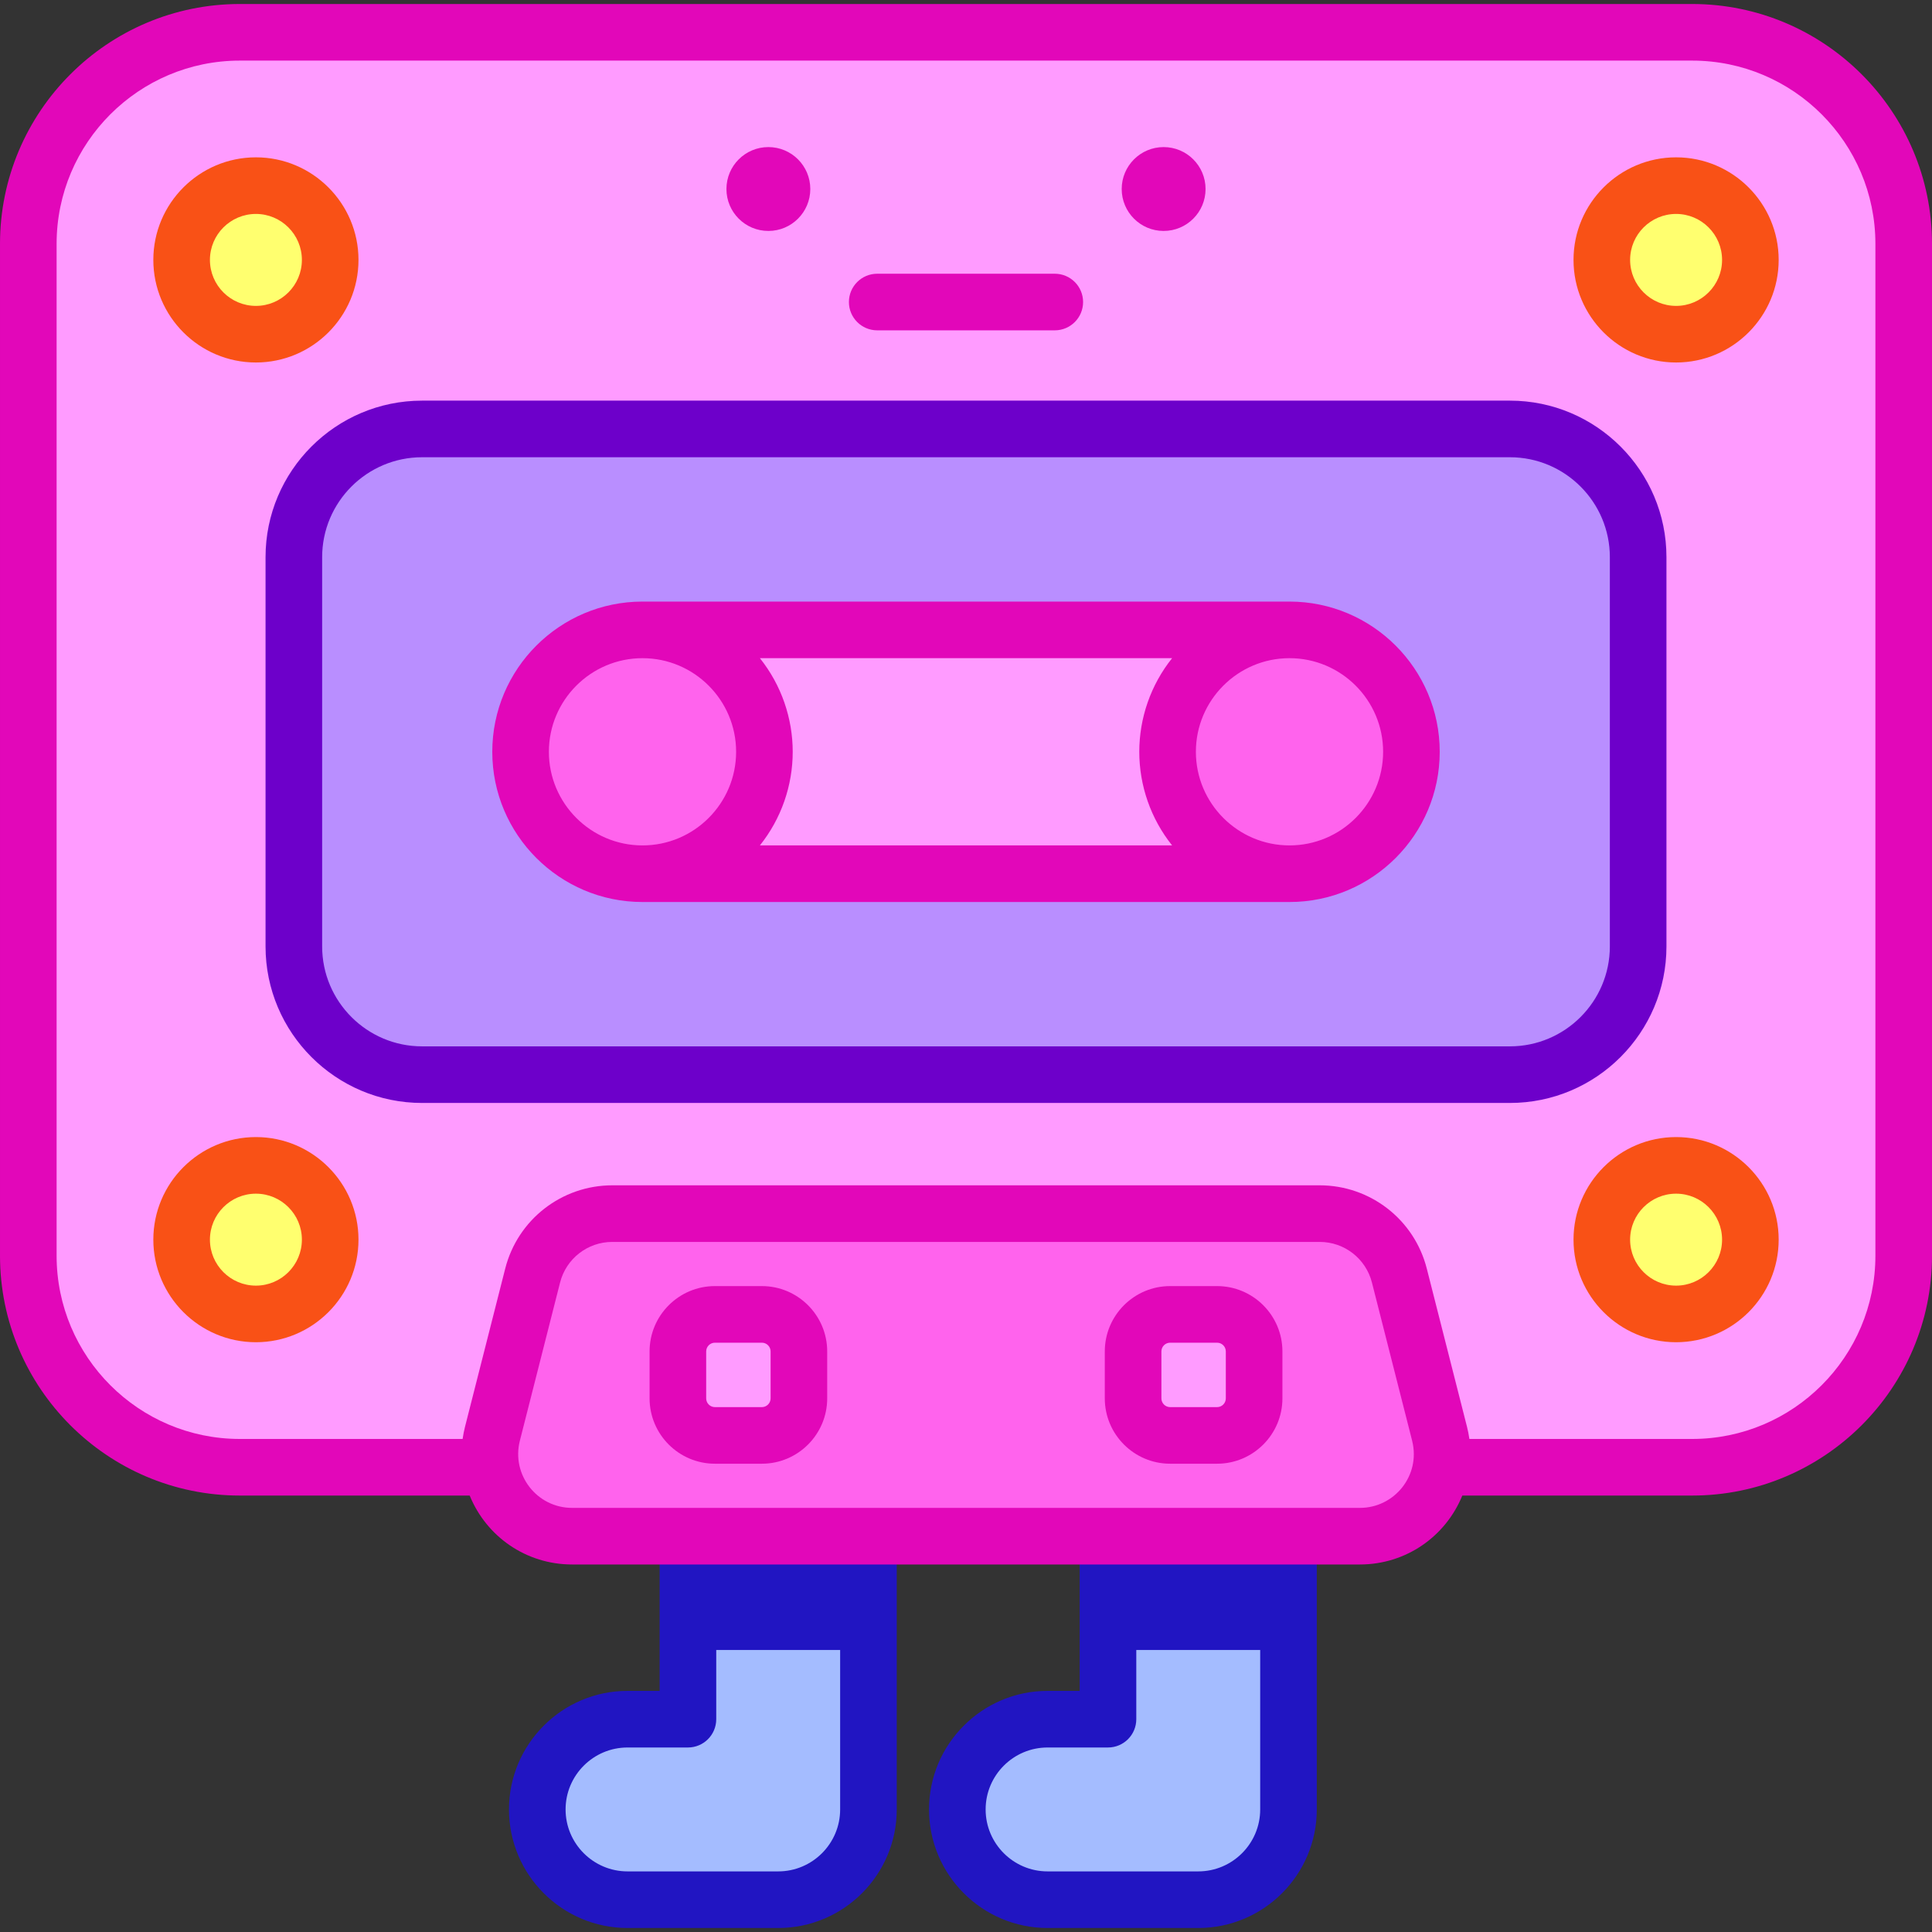 <svg id="Capa_1" enable-background="new 0 0 512 512" height="512" viewBox="0 0 512 512" width="512" xmlns="http://www.w3.org/2000/svg"><rect x="0" y="0" width="512" height="512" fill="#333333" stroke="none"/><g><path d="m448.438 8.561h-384.876c-30.962 0-56.062 25.099-56.062 56.062v268.155c0 30.962 25.1 56.062 56.062 56.062h66.541c-.467-2.851-.37-5.858.399-8.885l10.654-41.915c2.455-9.657 11.148-16.417 21.112-16.417h187.464c9.964 0 18.658 6.76 21.112 16.417l10.654 41.915c.769 3.026.866 6.034.399 8.885h66.541c30.962 0 56.062-25.1 56.062-56.062v-268.155c0-30.963-25.1-56.062-56.062-56.062z" fill="#ff9bff"/><g fill="#a4bcff"><path d="m182.312 407.105v48.498h-16.007c-13.209 0-23.918 10.709-23.918 23.918s10.709 23.918 23.918 23.918h39.925c13.209 0 23.918-10.709 23.918-23.918v-72.417h-47.836z"/><path d="m293.628 407.105v48.498h-16.007c-13.209 0-23.918 10.709-23.918 23.918s10.709 23.918 23.918 23.918h39.925c13.209 0 23.918-10.709 23.918-23.918v-72.417h-47.836z"/></g><g><g><path d="m206.229 510.939h-39.925c-17.324 0-31.418-14.094-31.418-31.418s14.094-31.418 31.418-31.418h8.507v-37.999c0-4.142 3.357-7.5 7.5-7.5s7.5 3.358 7.5 7.5v45.499c0 4.142-3.357 7.5-7.5 7.5h-16.007c-9.053 0-16.418 7.365-16.418 16.418s7.365 16.418 16.418 16.418h39.925c9.053 0 16.418-7.365 16.418-16.418v-69.417c0-4.142 3.357-7.5 7.5-7.5s7.5 3.358 7.5 7.5v69.417c0 17.324-14.093 31.418-31.418 31.418z" fill="#2115c2"/></g><g><path d="m317.546 510.939h-39.925c-17.324 0-31.418-14.094-31.418-31.418s14.094-31.418 31.418-31.418h8.507v-37.999c0-4.142 3.357-7.5 7.5-7.5s7.5 3.358 7.5 7.5v45.499c0 4.142-3.357 7.5-7.5 7.5h-16.007c-9.053 0-16.418 7.365-16.418 16.418s7.365 16.418 16.418 16.418h39.925c9.053 0 16.418-7.365 16.418-16.418v-69.417c0-4.142 3.357-7.5 7.5-7.5s7.5 3.358 7.5 7.5v69.417c0 17.324-14.094 31.418-31.418 31.418z" fill="#2115c2"/></g></g><path d="m182.312 407.105h47.836v30.159h-47.836z" fill="#2115c2"/><path d="m293.628 407.105h47.836v30.159h-47.836z" fill="#2115c2"/><g fill="#ffff6f"><circle cx="67.819" cy="328.52" r="19.684"/><circle cx="444.181" cy="328.52" r="19.684"/><circle cx="67.819" cy="68.879" r="19.684"/><circle cx="444.181" cy="68.879" r="19.684"/></g><path d="m400.14 113.673h-288.28c-18.771 0-33.988 15.217-33.988 33.988v103.145c0 18.771 15.217 33.988 33.988 33.988h288.28c18.771 0 33.988-15.217 33.988-33.988v-103.145c0-18.771-15.217-33.988-33.988-33.988z" fill="#b98eff"/><circle cx="170.268" cy="199.234" fill="#ff63ed" r="32.31"/><path d="m309.422 199.234c0-17.844 14.466-32.31 32.31-32.31h-171.464c17.844 0 32.31 14.466 32.31 32.31s-14.466 32.31-32.31 32.31h171.463c-17.844-.001-32.309-14.466-32.309-32.31z" fill="#ff9bff"/><circle cx="341.732" cy="199.234" fill="#ff63ed" r="32.31"/><path d="m381.499 379.954-10.654-41.915c-2.455-9.657-11.148-16.417-21.112-16.417h-187.465c-9.964 0-18.658 6.76-21.112 16.417l-10.654 41.915c-3.5 13.769 6.905 27.15 21.112 27.15h208.773c14.206.001 24.612-13.38 21.112-27.15z" fill="#ff63ed"/><path d="m201.901 348.327h-12.439c-5.422 0-9.816 4.395-9.816 9.816v12.439c0 5.422 4.395 9.816 9.816 9.816h12.439c5.422 0 9.817-4.395 9.817-9.816v-12.439c-.001-5.421-4.396-9.816-9.817-9.816z" fill="#ff9bff"/><path d="m310.099 348.327h12.439c5.422 0 9.816 4.395 9.816 9.816v12.439c0 5.422-4.395 9.816-9.816 9.816h-12.439c-5.422 0-9.816-4.395-9.816-9.816v-12.439c-.001-5.421 4.394-9.816 9.816-9.816z" fill="#ff9bff"/><g><path d="m67.818 355.705c-14.989 0-27.184-12.195-27.184-27.185 0-14.989 12.194-27.184 27.184-27.184s27.185 12.195 27.185 27.184c0 14.99-12.195 27.185-27.185 27.185zm0-39.369c-6.718 0-12.184 5.466-12.184 12.184 0 6.719 5.466 12.185 12.184 12.185 6.719 0 12.185-5.466 12.185-12.185 0-6.718-5.466-12.184-12.185-12.184z" fill="#f95116"/></g><g><path d="m444.182 355.705c-14.989 0-27.185-12.195-27.185-27.185 0-14.989 12.195-27.184 27.185-27.184s27.184 12.195 27.184 27.184c-.001 14.99-12.195 27.185-27.184 27.185zm0-39.369c-6.719 0-12.185 5.466-12.185 12.184 0 6.719 5.466 12.185 12.185 12.185 6.718 0 12.184-5.466 12.184-12.185-.001-6.718-5.467-12.184-12.184-12.184z" fill="#f95116"/></g><g><path d="m67.818 96.064c-14.989 0-27.184-12.195-27.184-27.185 0-14.989 12.194-27.184 27.184-27.184s27.185 12.195 27.185 27.184c0 14.99-12.195 27.185-27.185 27.185zm0-39.369c-6.718 0-12.184 5.466-12.184 12.184 0 6.719 5.466 12.185 12.184 12.185 6.719 0 12.185-5.466 12.185-12.185 0-6.718-5.466-12.184-12.185-12.184z" fill="#f95116"/></g><g><path d="m444.182 96.064c-14.989 0-27.185-12.195-27.185-27.185 0-14.989 12.195-27.184 27.185-27.184s27.184 12.195 27.184 27.184c-.001 14.99-12.195 27.185-27.184 27.185zm0-39.369c-6.719 0-12.185 5.466-12.185 12.184 0 6.719 5.466 12.185 12.185 12.185 6.718 0 12.184-5.466 12.184-12.185-.001-6.718-5.467-12.184-12.184-12.184z" fill="#f95116"/></g><g><path d="m400.141 292.294h-288.282c-22.876 0-41.487-18.611-41.487-41.488v-103.145c0-22.876 18.611-41.488 41.487-41.488h288.281c22.876 0 41.487 18.611 41.487 41.488v103.146c.001 22.876-18.61 41.487-41.486 41.487zm-288.282-171.121c-14.605 0-26.487 11.882-26.487 26.488v103.146c0 14.605 11.882 26.488 26.487 26.488h288.281c14.605 0 26.487-11.882 26.487-26.488v-103.146c0-14.605-11.882-26.488-26.487-26.488z" fill="#6d00ca"/></g><circle cx="308.374" cy="50.091" fill="#e207b9" r="11.112"/><circle cx="203.626" cy="50.091" fill="#e207b9" r="11.112"/><g fill="#e207b9"><path d="m341.731 159.424h-171.462c-21.951 0-39.81 17.858-39.81 39.81s17.858 39.81 39.81 39.81h171.463c21.951 0 39.81-17.858 39.81-39.81s-17.859-39.81-39.811-39.81zm-196.272 39.81c0-13.68 11.13-24.81 24.81-24.81s24.81 11.129 24.81 24.81-11.13 24.81-24.81 24.81-24.81-11.13-24.81-24.81zm55.922 24.809c5.68-7.106 8.697-15.885 8.697-24.81 0-8.822-2.966-17.639-8.697-24.81h109.238c-5.654 7.073-8.697 15.846-8.697 24.81 0 8.916 3.017 17.703 8.697 24.81zm140.35 0c-13.68 0-24.81-11.129-24.81-24.81s11.13-24.81 24.81-24.81 24.81 11.129 24.81 24.81-11.13 24.81-24.81 24.81z"/><path d="m232.47 87.542h47.061c4.143 0 7.5-3.358 7.5-7.5s-3.357-7.5-7.5-7.5h-47.061c-4.143 0-7.5 3.358-7.5 7.5s3.357 7.5 7.5 7.5z"/><path d="m448.438 1.061h-384.876c-35.048 0-63.562 28.513-63.562 63.561v268.155c0 35.048 28.514 63.562 63.562 63.562h60.911c4.449 10.891 14.963 18.266 27.141 18.266h208.772c12.154 0 22.688-7.362 27.142-18.266h60.911c35.048 0 63.562-28.514 63.562-63.562v-268.155c-.001-35.048-28.515-63.561-63.563-63.561zm-88.052 398.544h-208.773c-9.327 0-16.137-8.777-13.844-17.803l10.654-41.915c1.611-6.338 7.305-10.765 13.844-10.765h187.465c6.539 0 12.232 4.427 13.844 10.765l10.653 41.914c.009.034.012.068.021.102 2.251 9.118-4.692 17.702-13.864 17.702zm136.614-66.828c0 26.777-21.784 48.562-48.562 48.562h-59.035c-.158-1.123-.382-2.232-.636-3.232l-10.654-41.916c-3.304-12.994-14.974-22.069-28.381-22.069h-187.464c-13.407 0-25.077 9.075-28.381 22.069l-10.655 41.917c-.259 1.019-.481 2.135-.635 3.231h-59.035c-26.778 0-48.562-21.785-48.562-48.562v-268.155c0-26.777 21.784-48.562 48.562-48.562h384.877c26.777 0 48.562 21.785 48.562 48.562v268.155z"/><path d="m201.901 340.827h-12.439c-9.548 0-17.316 7.768-17.316 17.316v12.439c0 9.548 7.769 17.317 17.316 17.317h12.439c9.548 0 17.316-7.769 17.316-17.317v-12.439c.001-9.548-7.768-17.316-17.316-17.316zm2.317 29.756c0 1.277-1.039 2.317-2.316 2.317h-12.439c-1.277 0-2.316-1.04-2.316-2.317v-12.439c0-1.277 1.039-2.316 2.316-2.316h12.439c1.277 0 2.316 1.039 2.316 2.316z"/><path d="m322.538 340.827h-12.439c-9.548 0-17.316 7.768-17.316 17.316v12.439c0 9.548 7.769 17.317 17.316 17.317h12.439c9.548 0 17.316-7.769 17.316-17.317v-12.439c0-9.548-7.768-17.316-17.316-17.316zm2.316 29.756c0 1.277-1.039 2.317-2.316 2.317h-12.439c-1.277 0-2.316-1.04-2.316-2.317v-12.439c0-1.277 1.039-2.316 2.316-2.316h12.439c1.277 0 2.316 1.039 2.316 2.316z"/></g></g></svg>